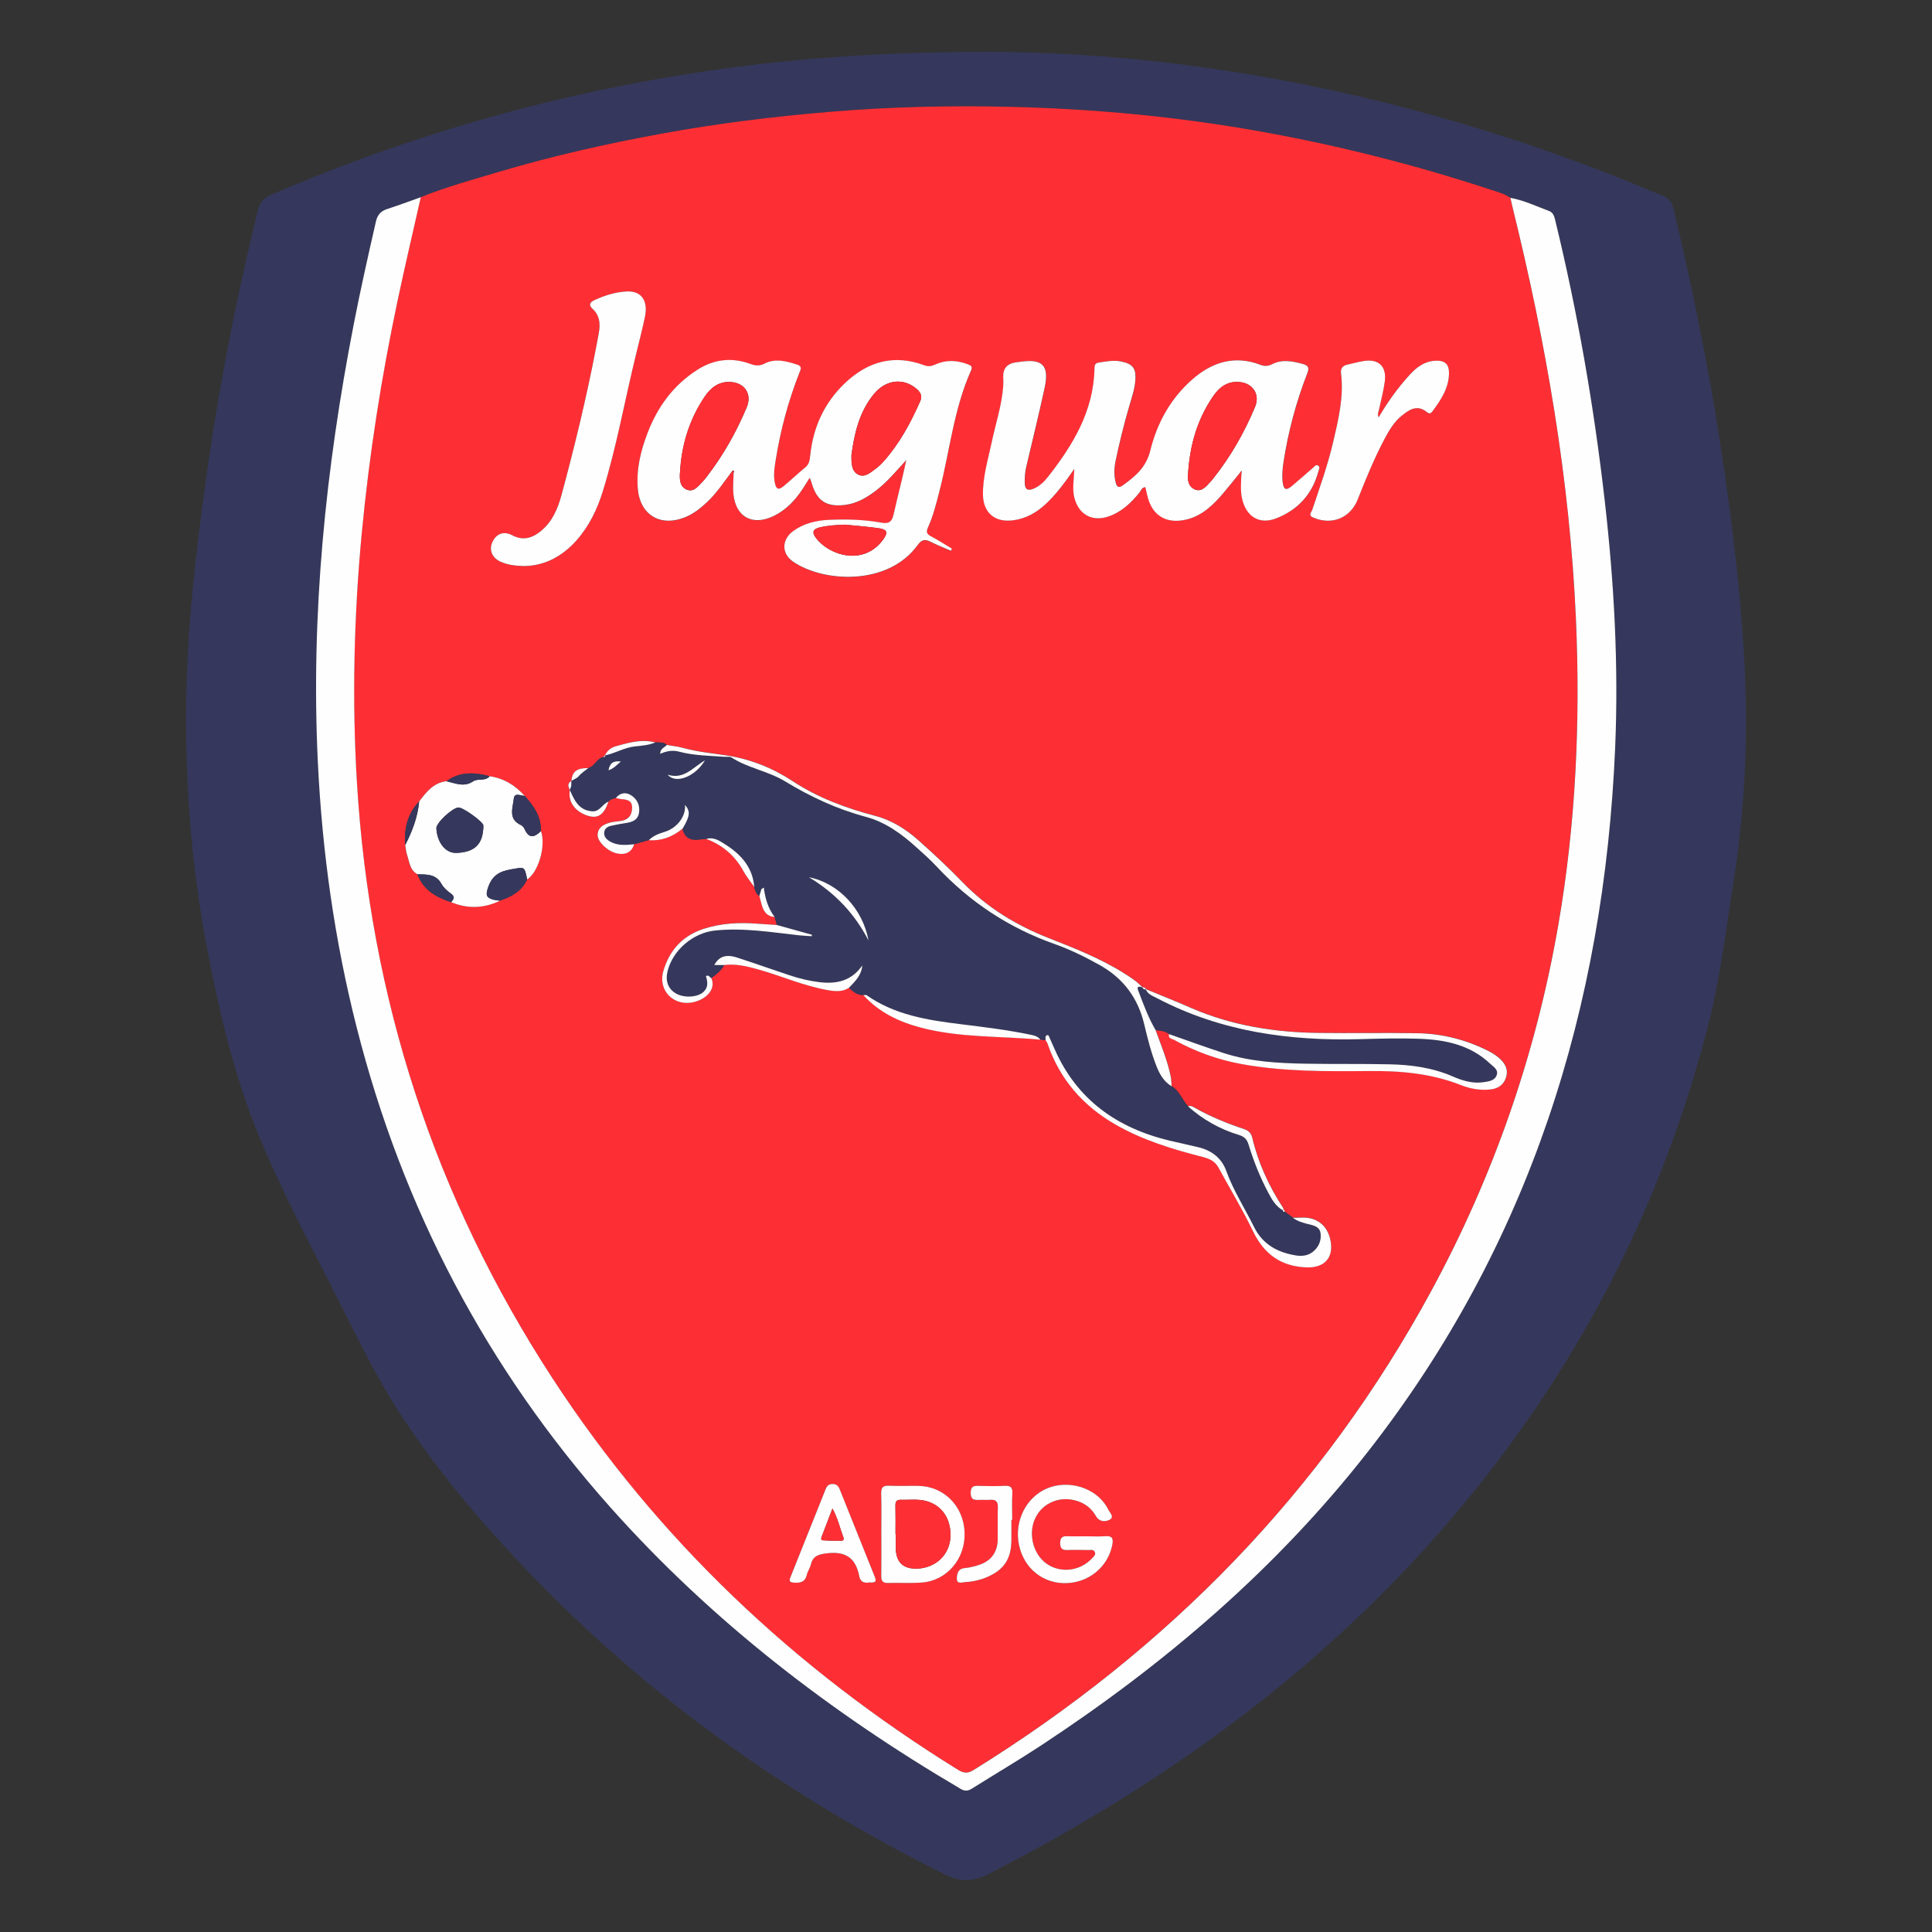 <?xml version="1.0" encoding="UTF-8"?>
<svg id="Camada_1" xmlns="http://www.w3.org/2000/svg" viewBox="0 0 500 500">
  <rect x="0" y="0" width="500" height="500" fill="#333333" stroke="none"/>
  <defs>
    <style>
      .cls-1 {
        fill: #fd2f35;
      }

      .cls-2 {
        fill: #35385c;
      }

      .cls-3 {
        fill: #fefefe;
      }
    </style>
  </defs>
  <path class="cls-2" d="M255.68,13.41c52.59.13,109.04,11.11,163.45,32.65,3.66,1.45,7.25,3.06,10.93,4.44,1.74.65,2.63,1.72,3.05,3.5,4.21,17.77,8,35.62,10.94,53.64,3.38,20.75,6.15,41.59,7.34,62.6,1.11,19.57.28,39.05-2.82,58.43-1.93,12.04-3.31,24.15-6.33,36.01-13.55,53.25-39.41,99.69-76.86,139.8-31.46,33.69-68.62,59.54-109.45,80.48-4.17,2.14-7.31,2.16-11.5.08-40.22-19.99-76.33-45.58-107.47-78.02-12.02-12.52-23.26-25.74-32.82-40.24-7.28-11.04-12.88-23.08-18.88-34.86-6.39-12.55-12.95-25.02-18.3-38.07-6.35-15.51-10.18-31.74-13.32-48.14-4.41-22.99-6.03-46.21-5.32-69.59.51-16.71,2.43-33.29,4.67-49.84,3.27-24.2,7.95-48.12,13.73-71.83.5-2.06,1.5-3.21,3.43-4.04,31.27-13.49,63.65-23.3,97.14-29.44,27.26-5,54.74-7.55,88.4-7.56ZM108.9,51.03c-2.89,1.02-5.77,2.1-8.68,3.05-1.67.54-2.53,1.5-2.93,3.26-2.02,8.82-4,17.65-5.73,26.53-7.3,37.47-11.15,75.22-9.29,113.45,1.13,23.2,4.34,46.07,10.05,68.58,11.86,46.72,33.61,88.21,65.69,124.23,26.13,29.34,56.85,52.99,90.63,72.83,1.15.68,1.94.52,2.98-.13,5.93-3.73,11.98-7.28,17.83-11.13,32.01-21.04,60.83-45.68,84.53-75.96,41.88-53.53,61.16-115.04,64.03-182.27.91-21.37-.27-42.67-2.7-63.93-2.81-24.51-7.02-48.75-12.85-72.72-.23-.95-.54-1.84-1.54-2.22-3.3-1.24-6.51-2.77-10.02-3.41-1.65-1.12-3.57-1.61-5.42-2.21-19.38-6.36-39.1-11.34-59.19-14.94-21.58-3.87-43.32-5.9-65.22-6.4-15.44-.35-30.85.01-46.25,1.3-14.59,1.22-29.1,3-43.49,5.64-14.16,2.6-28.18,5.74-41.99,9.84-6.86,2.04-13.76,3.93-20.41,6.61Z"/>
  <path class="cls-1" d="M108.9,51.03c6.65-2.68,13.55-4.57,20.41-6.61,13.81-4.1,27.84-7.25,41.99-9.84,14.4-2.64,28.91-4.42,43.49-5.64,15.4-1.29,30.82-1.65,46.25-1.3,21.9.5,43.64,2.53,65.22,6.4,20.09,3.6,39.81,8.58,59.19,14.94,1.85.61,3.77,1.09,5.42,2.21.19.84.38,1.69.58,2.53,8.63,35,14.8,70.39,16.38,106.48,1.17,26.6-.03,53.09-4.59,79.34-5.77,33.22-16.7,64.7-32.75,94.36-28.23,52.16-68.31,93.02-118.56,124.18-1.54.96-2.62.8-4.06-.09-42.28-26.18-77.66-59.52-104.89-101.27-30.56-46.86-47.23-98.34-50.62-154.13-1.31-21.51-.8-42.99,1.23-64.45,1.92-20.32,5.07-40.45,9.3-60.41,1.89-8.93,3.99-17.81,5.99-26.71ZM156.63,195.44c-.19.17-.37.34-.56.51-1.68.41-2.17,2.42-3.84,2.84-3.41-.01-4.45,1.08-4.41,4.59,0,.21-.17.42-.23.64-.87,3.08.96,5.96,4.48,7.08,2.67.85,4.19-.18,5.39-3.63.49-.62,1.21-.77,1.91-.97.38.09.75.21,1.13.25,1.51.17,3.13.18,3.07,2.36-.06,2.06-1.15,3.14-3.19,3.37-1.08.12-2.2.24-3.21.6-1.37.49-2.53,1.34-2.52,3.03.01,1.75,2.6,4.24,5.02,4.74,2.1.44,3.72-.18,4.45-2.38,1.27-.35,2.54-.71,3.81-1.06,3.33.24,6.19-.9,8.72-2.99.51,2.33,2.02,3.16,4.29,2.84.61-.09,1.24-.12,1.86-.17,4.24,1.62,7.46,4.37,9.64,8.39.77,1.43,1.84,2.69,2.77,4.03.2.92.47,1.79,1.32,2.35.21.81.4,1.63.64,2.43.51,1.65,1.38,2.91,3.31,3,.2.69.39,1.39.59,2.08-1.65-.11-3.3-.2-4.94-.33-4.75-.37-9.43-.16-14,1.32-5.46,1.77-8.88,5.53-10.45,10.94-1.48,5.11,2.79,9.28,7.97,8,3.28-.82,5.69-3.39,4.46-6.18,1.25-.99,2.57-1.92,3.32-3.4,3.03-.38,5.92.32,8.8,1.13,6.11,1.72,11.95,4.35,18.27,5.41,1.83.31,3.59.43,5.23-.65,1.07.97,2.12,1.98,3.73,1.88,4.04,4.47,9.22,6.93,14.93,8.43,10.13,2.67,20.58,2.14,30.88,3.11.45.04.89.08,1.34.12.18.33.42.65.54,1,3.16,9.19,9.14,15.99,17.51,20.82,7.09,4.1,14.83,6.42,22.68,8.43,1.67.43,3.1,1.09,3.97,2.67,3.02,5.51,6.27,10.91,8.99,16.56,2.85,5.92,7.23,9.08,13.79,9.33,4.88.19,7.33-2.73,6.14-7.48-.88-3.54-3.59-5.54-7.29-5.41-.78.03-1.56.02-2.34.04-.69-.51-1.38-1.03-2.07-1.54-.09-.24-.01-.66-.5-.42l.03.04c.29-.3.1-.56-.07-.81-3.63-5.56-6.35-11.53-7.88-18-.29-1.25-1.01-1.84-2.14-2.22-4.32-1.44-8.53-3.14-12.51-5.39-.6-.34-1.21-.78-1.98-.49-1.51-1.65-2.2-3.97-4.24-5.19-.07-.85-.05-1.72-.22-2.55-.86-4.14-2.48-8.04-3.92-11.99,1.21.18,2.46.23,3.48,1.04-.28,1.17.81,1.21,1.39,1.53,5.41,3,11.17,5.08,17.25,6.2,10.91,2.02,21.95,1.93,32.97,1.83,8.17-.07,16.18.58,23.88,3.62,2.42.96,4.99,1.43,7.64,1.16,1.87-.19,3.3-1.02,4-2.83.7-1.81.22-3.39-1.1-4.75-.94-.97-2.04-1.71-3.25-2.33-5.85-2.99-12.08-4.56-18.62-4.66-8.43-.13-16.86.02-25.29-.07-11.44-.13-22.57-1.86-33.15-6.47-3.88-1.69-7.83-3.26-11.74-4.88l.06.04c-.18-.48-.61-.45-1-.52l.07.03c-1.38-1.5-3.07-2.58-4.78-3.65-6.1-3.84-12.78-6.46-19.44-9.08-8.48-3.33-16.04-7.94-22.4-14.54-3.6-3.74-7.43-7.28-11.31-10.74-3.25-2.9-6.87-5.22-11.18-6.35-7.56-1.99-14.82-4.65-21.43-9.01-5.16-3.4-10.95-5.71-17.05-6.64-3.79-.58-7.6-.94-11.32-1.96-1.36-.37-2.78-.51-4.18-.75-.86-.84-1.96-.58-2.98-.66-3.55-.94-6.92.06-10.28,1-1.17.33-2.21,1.11-2.72,2.35,0,0,.05-.05.05-.05ZM135.78,205.85v.12c-2.45-2.73-5.4-4.56-9.08-5.08-3.89-1.05-7.68-1.24-11.16,1.29-3.37.38-5.23,2.81-7.08,5.24-3.02,3.17-3.9,7.03-3.62,11.26.14.83.18,1.7.46,2.49.63,1.84.7,4,2.73,5.09,1.53,4.06,4.83,5.97,8.7,7.2,4.28,1.79,8.49,1.62,12.66-.37,2.98-1.01,5.65-2.44,7.04-5.49,2.96-1.97,4.89-8.77,3.56-12.53.09-3.59-1.71-6.33-3.98-8.86-.15-.09-.23-.21-.22-.37ZM321.09,122.1c.08.09.17.18.25.26-.1,2.27-.36,4.54.18,6.81,1.04,4.46,4.39,6.62,8.66,5.01,5.71-2.16,9.5-6.3,11.09-12.29.13-.5.49-1.12-.17-1.46-.51-.26-.85.26-1.19.55-1.85,1.59-3.66,3.24-5.54,4.79-1.49,1.23-2.13.95-2.37-.99-.21-1.73-.06-3.45.21-5.18,1.21-7.89,3.26-15.56,6.15-22.99.52-1.34.4-2.01-1.06-2.41-2.7-.74-5.36-1.34-8.04.04-.95.49-1.91.57-2.96.17-6.7-2.56-12.53-.77-17.69,3.76-5.64,4.94-9.14,11.29-10.88,18.44-1.05,4.3-3.89,6.65-7.1,8.98-1.01.73-1.54.47-1.83-.67-.48-1.87-.44-3.75-.05-5.62.98-4.7,2.14-9.35,3.47-13.97.68-2.34,1.52-4.64,1.66-7.11.17-2.92-.66-3.99-3.47-4.64-2.07-.48-4.07-.06-6.09.25-.94.15-1.02.76-1.03,1.54-.22,11-5.57,19.81-12.09,28.09-.97,1.23-2.12,2.33-3.62,2.97-1.46.63-2.29.3-2.33-1.39-.04-1.42.05-2.83.38-4.23,1.6-6.82,3.29-13.62,4.76-20.46,1.26-5.82-.54-7.61-6.43-6.72-.31.05-.63.07-.94.11q-3.49.5-3.35,3.85c.03.79.05,1.58,0,2.36-.37,4.98-1.97,9.7-2.99,14.55-.94,4.46-2.31,8.86-2.25,13.48.06,4.68,3.05,7.25,7.71,6.67,3.42-.42,6.23-2.04,8.7-4.38,2.68-2.54,4.83-5.51,7.24-8.94-.12,2.87-.58,5.19.02,7.52,1.09,4.23,4.5,6.19,8.66,4.84,3.43-1.12,5.93-3.48,8.15-6.21.42-.51.56-1.34,1.54-1.43.16.68.33,1.34.47,2.01,1.16,5.28,4.88,7.63,10.15,6.38,4.14-.98,6.98-3.82,9.62-6.91,1.52-1.78,2.96-3.63,4.44-5.45ZM189.48,121.92c.13.14.26.27.39.41-.04,1.81-.25,3.63-.08,5.43.56,6.05,4.9,8.47,10.39,5.84,3.22-1.54,5.58-4.06,7.52-6.99.58-.87,1.12-1.77,1.85-2.92.24.62.38.88.45,1.16,1.32,4.76,3.81,6.46,8.67,5.86,2.99-.37,5.49-1.81,7.85-3.57,3.05-2.28,5.41-5.22,8.02-8.03-.99,4.77-2.25,9.44-3.3,14.15-.43,1.93-1.36,2.37-3.17,2.04-4.51-.82-9.08-.93-13.65-.72-3.27.15-6.41.92-9.11,2.87-3.05,2.2-3.1,5.81-.14,7.88,7.66,5.37,24.55,6.53,32.34-4.26,1-1.39,1.9-1.55,3.33-.82,1.71.87,3.51,1.56,5.27,2.33l.24-.56c-1.81-1.08-3.59-2.22-5.45-3.21-1.06-.57-1.26-1.11-.75-2.23,1.39-3.09,2.2-6.37,3.04-9.66,2.63-10.35,3.69-21.11,8.11-30.99.52-1.17-.14-1.35-.91-1.64-2.76-1.05-5.54-1.18-8.27.05-.97.44-1.81.65-2.9.24-7.87-2.97-14.71-.97-20.6,4.66-5.33,5.09-8.21,11.46-8.95,18.78-.11,1.12-.25,2.14-1.22,2.94-1.88,1.56-3.66,3.23-5.53,4.8-1.46,1.23-2.08.97-2.43-.97-.37-2.06,0-4.08.33-6.1,1.23-7.56,3.2-14.91,6.01-22.04.36-.9.9-1.81-.52-2.25-2.8-.88-5.65-1.71-8.48-.25-1.25.64-2.31.56-3.58.09-4.82-1.79-9.43-1.26-13.77,1.5-6.22,3.96-10.33,9.63-12.92,16.42-1.75,4.59-2.91,9.33-2.5,14.31.55,6.76,5.74,9.98,12.07,7.5,2.24-.87,4.09-2.32,5.82-3.95,2.54-2.39,4.44-5.3,6.53-8.06ZM135.66,146.5c5.2-.06,9.75-2.43,13.45-6.55,3.32-3.7,5.44-8.1,6.89-12.8,3.61-11.67,5.71-23.7,8.62-35.54.79-3.21,1.62-6.41,2.29-9.65.86-4.18-.99-6.72-4.73-6.52-2.93.16-5.72,1.02-8.38,2.26-1.24.58-1.51,1.28-.41,2.29,1.84,1.68,1.99,3.83,1.59,6.11-.23,1.32-.48,2.63-.74,3.94-2.46,12.83-5.54,25.52-8.95,38.14-.96,3.54-2.38,6.86-5.32,9.27-2.23,1.83-4.63,2.57-7.41,1.09-2.2-1.17-4.09-.46-5.14,1.76-.93,1.97-.12,4.06,2.05,5.05,1.82.84,3.77,1.09,6.18,1.16ZM356.77,108.03c-.37-.88-.02-1.45.11-2.05.52-2.38,1.14-4.75,1.48-7.15.56-4-1.56-6.03-5.51-5.38-1.39.23-2.76.61-4.14.92-1.25.28-1.83.94-1.66,2.33.74,6.06-.68,11.88-2.04,17.7-1.4,5.98-3.47,11.76-5.42,17.57-.2.59-1.1,1.39.18,1.95,4.82,2.12,9.66.21,11.59-4.64,2.14-5.41,4.34-10.79,7.08-15.93,1.12-2.09,2.34-4.13,4.19-5.65,1.99-1.64,4.11-3.15,6.7-1,.57.47.98.3,1.37-.22,2.17-2.93,4.19-5.94,4.29-9.76.06-2.45-1.03-3.46-3.45-3.36-2.8.11-4.85,1.62-6.66,3.58-3.09,3.35-5.72,7.05-8.12,11.1ZM281.32,397.59c-1.73,0-3.47.05-5.2-.02-1.35-.05-1.76.53-1.75,1.83,0,1.36.55,1.8,1.84,1.75,1.81-.07,3.62-.03,5.43,0,.6,0,1.34-.22,1.69.5.34.72-.26,1.15-.68,1.6-3.11,3.38-8.17,3.99-11.81,1.42-3.54-2.51-4.83-7.87-2.86-11.88,1.94-3.95,6.48-5.74,10.82-4.33,2.13.69,3.73,2,4.83,3.91.86,1.5,2.37,1.52,3.5.96,1.38-.69.09-1.83-.27-2.59-2.44-5.07-8.97-7.67-14.7-5.97-5.68,1.68-9.39,7.64-8.64,13.85.77,6.41,5.59,10.95,11.77,11.1,6.21.15,11.46-4.05,12.58-9.95.31-1.63-.05-2.34-1.83-2.21-1.57.12-3.15.03-4.72.03ZM228.08,397.14c0,3.54.03,7.09-.02,10.63-.02,1.22.23,1.94,1.67,1.9,2.91-.08,5.84.1,8.74-.1,6.56-.46,11.38-6.13,11.16-12.92-.22-6.83-5.33-12.01-11.99-12.11-2.52-.04-5.04.08-7.56-.04-1.56-.07-2.08.45-2.04,2.01.09,3.54.03,7.09.03,10.63ZM224.81,409.55c1.12,0,2.25.21,1.59-1.43-3.05-7.59-6.09-15.18-9.13-22.78-.33-.82-.87-1.28-1.77-1.28-.9,0-1.46.4-1.8,1.24-3.05,7.67-6.12,15.34-9.19,23-.38.96-.03,1.21.92,1.29,1.66.13,2.93-.14,3.37-2.04.21-.91.81-1.72,1.03-2.63.54-2.19,1.83-2.62,4.05-2.91,4.88-.63,7.56,1.12,8.47,5.87.28,1.44,1.25,1.9,2.45,1.67ZM261.75,393.35c.07,0,.14,0,.21,0,0-2.28-.1-4.57.03-6.85.09-1.6-.48-2.05-2.01-1.97-2.2.12-4.41.08-6.61.01-1.35-.04-2.18.08-2.16,1.84.01,1.82.97,1.84,2.26,1.79.94-.04,1.89.05,2.83-.02,1.41-.1,1.98.46,1.94,1.91-.08,2.76,0,5.51-.03,8.27-.04,3.27-1.6,5.55-4.71,6.62-1.25.43-2.58.75-3.89.88-1.8.18-1.96,1.59-1.98,2.74-.03,1.49,1.38.93,2.18.88,1.81-.1,3.58-.46,5.28-1.15,4.67-1.9,6.62-4.71,6.66-9.75.02-1.73,0-3.47,0-5.2Z"/>
  <path class="cls-3" d="M108.9,51.03c-2,8.9-4.1,17.78-5.99,26.71-4.23,19.96-7.38,40.08-9.3,60.41-2.02,21.46-2.53,42.94-1.23,64.45,3.39,55.79,20.06,107.26,50.62,154.13,27.23,41.75,62.61,75.09,104.89,101.27,1.44.89,2.51,1.05,4.06.09,50.25-31.16,90.32-72.02,118.56-124.18,16.06-29.66,26.98-61.14,32.75-94.36,4.56-26.26,5.76-52.74,4.59-79.34-1.59-36.09-7.75-71.47-16.38-106.48-.21-.84-.39-1.69-.58-2.53,3.51.64,6.71,2.17,10.02,3.41,1,.38,1.31,1.27,1.54,2.22,5.83,23.96,10.05,48.21,12.85,72.72,2.43,21.25,3.61,42.55,2.7,63.93-2.87,67.23-22.15,128.75-64.03,182.27-23.7,30.29-52.52,54.92-84.53,75.96-5.85,3.85-11.9,7.4-17.83,11.13-1.03.65-1.83.8-2.98.13-33.77-19.84-64.49-43.49-90.63-72.83-32.08-36.02-53.83-77.51-65.69-124.23-5.72-22.51-8.93-45.39-10.05-68.58-1.86-38.23,1.99-75.98,9.29-113.45,1.73-8.88,3.71-17.71,5.73-26.53.4-1.76,1.26-2.72,2.93-3.26,2.92-.95,5.79-2.02,8.68-3.05Z"/>
  <path class="cls-2" d="M332.5,313.61c.69.51,1.38,1.03,2.07,1.54,1.14.9,2.5,1.27,3.87,1.62,1.46.37,3.1.61,3.31,2.49.21,1.92-.55,3.57-2.07,4.76-1.24.97-2.78,1.13-4.29.89-4.75-.76-8.63-2.85-10.86-7.36-2.4-4.86-5.35-9.42-7.21-14.56-1.18-3.24-3.71-5.22-7.06-6.05-2.52-.62-5.06-1.14-7.58-1.74-13.64-3.28-24.04-10.61-29.8-23.77-.41-.94-.82-1.87-1.25-2.8-.15-.33-.23-.9-.73-.7-.52.21-.27.82-.33,1.26-.45-.04-.89-.08-1.34-.12-.66-.91-1.65-1.1-2.67-1.31-5.94-1.23-11.95-1.96-17.95-2.7-8.55-1.05-17-2.37-24.31-7.47-.21-.15-.59-.05-.88-.07-1.61.1-2.66-.91-3.73-1.88,1.54-1.63,3.24-3.17,3.45-5.79-2.75,3.98-6.59,4.87-11.03,4.34-2.68-.32-5.26-.95-7.8-1.79-4.55-1.52-9.07-3.12-13.63-4.6-2.85-.92-4.68-.23-5.84,1.95h2.56c-.75,1.48-2.07,2.41-3.32,3.4-.44-.2-.66-.96-1.41-.52.47,1.48.66,2.92-.66,4.12-1.56,1.41-5.04,1.58-7.15.34-1.99-1.17-2.74-3.23-2.11-5.74,1.38-5.53,6.65-9.93,12.27-10.52,7.38-.78,14.61.45,21.88,1.25,1.06.12,2.13.15,3.19.22,0-.13,0-.25,0-.38-3.02-.84-6.03-1.68-9.05-2.52-.2-.69-.39-1.39-.59-2.08-1.68-2.17-2.45-4.74-2.81-7.61-.52.35-.62.38-.64.44-.18.58-.34,1.16-.51,1.74-.84-.56-1.11-1.43-1.32-2.35-.46-5.67-4.11-9.03-8.62-11.69-1.11-.65-2.39-1.16-3.78-.73-.62.06-1.24.08-1.86.17-2.28.32-3.78-.51-4.29-2.84,1.94-3.23,2.07-4.49.62-6.14.28,2.91-1.98,5.96-5.24,6.97-1.51.47-2.97.99-4.1,2.15-1.27.35-2.54.71-3.81,1.06-2.19.22-4.38.44-6.4-.8-.86-.53-1.47-1.23-1.36-2.28.1-.99.87-1.48,1.74-1.69,1.37-.31,2.76-.55,4.15-.77,1.6-.26,2.9-.89,3.13-2.66.24-1.86-.45-3.44-2.03-4.45-1.44-.92-2.83-.69-3.97.66-.7.2-1.42.35-1.91.97-1.54.55-2.22,2.58-4.1,2.5-3.8-.17-4.92-3.3-6.11-6.03-.83-1.9,1.64-2.01,2.49-3.04.68-.83,1.64-1.41,2.48-2.11,1.67-.41,2.17-2.43,3.84-2.84.28-.07.65-.04.56-.51,0,0-.05.05-.05.05,2.65-.54,5-2.04,7.75-2.32,1.77-.18,3.57-.32,5.25-1.03,1.02.08,2.13-.18,2.98.66-.6.66-1.71.9-1.72,2.3,1.62-.75,3.22-1.03,4.86-.58,3.91,1.05,7.94,1.06,11.93,1.35.55.04,1.22-.12,1.62.14,4.33,2.8,9.56,3.55,13.96,6.23,6.53,3.98,13.42,7.17,20.85,9.16,5.05,1.35,9.2,4.37,13.03,7.83,1.81,1.64,3.64,3.26,5.31,5.04,8.54,9.14,18.63,15.84,30.45,20.02,4.07,1.44,7.96,3.35,11.74,5.47,6.13,3.43,9.92,8.55,11.53,15.36.87,3.67,1.79,7.33,3.18,10.85.82,2.08,1.91,3.96,3.9,5.16,2.03,1.22,2.73,3.54,4.24,5.19,3.85,3.45,8.27,5.92,13.2,7.41,1.35.41,2.06,1.13,2.48,2.49,1.3,4.28,2.96,8.44,5.07,12.4.95,1.78,1.94,3.58,3.83,4.61,0,0-.03-.04-.03-.04,0,.34.16.49.5.42ZM209.36,227.03c6.98,4.22,11.93,9.62,15.41,16.37-1.46-8.1-7.7-14.84-15.41-16.37ZM172.8,200.49c2.05,2.5,7.11.52,9.65-3.71-3.1,1.78-5.44,5.05-9.65,3.71ZM160.68,197.07c-2.07-.23-2.87.5-3.2,2.28,1.31-.46,2.01-1.25,3.2-2.28Z"/>
  <path class="cls-3" d="M189.48,121.92c-2.08,2.76-3.98,5.67-6.53,8.06-1.73,1.63-3.59,3.08-5.82,3.95-6.33,2.47-11.52-.74-12.07-7.5-.41-4.98.75-9.72,2.5-14.31,2.59-6.79,6.7-12.45,12.92-16.42,4.34-2.77,8.95-3.29,13.77-1.5,1.27.47,2.33.55,3.58-.09,2.84-1.46,5.68-.63,8.48.25,1.42.45.87,1.35.52,2.25-2.8,7.13-4.78,14.48-6.01,22.04-.33,2.02-.7,4.05-.33,6.1.35,1.94.97,2.2,2.43.97,1.87-1.57,3.65-3.24,5.53-4.8.96-.8,1.1-1.81,1.22-2.94.74-7.32,3.62-13.69,8.95-18.78,5.89-5.62,12.73-7.62,20.6-4.66,1.09.41,1.93.2,2.9-.24,2.73-1.22,5.5-1.09,8.27-.05.76.29,1.43.48.91,1.64-4.42,9.87-5.48,20.64-8.11,30.99-.84,3.28-1.65,6.57-3.04,9.66-.51,1.12-.31,1.67.75,2.23,1.86.99,3.64,2.13,5.45,3.21l-.24.56c-1.76-.77-3.56-1.46-5.27-2.33-1.43-.73-2.33-.58-3.33.82-7.79,10.79-24.68,9.64-32.34,4.26-2.95-2.07-2.91-5.68.14-7.88,2.7-1.94,5.84-2.72,9.11-2.87,4.57-.21,9.14-.1,13.65.72,1.81.33,2.74-.11,3.17-2.04,1.06-4.72,2.31-9.39,3.3-14.15-2.61,2.81-4.98,5.75-8.02,8.03-2.36,1.76-4.86,3.21-7.85,3.57-4.86.6-7.35-1.09-8.67-5.86-.08-.28-.21-.54-.45-1.16-.73,1.15-1.27,2.05-1.85,2.92-1.94,2.93-4.3,5.45-7.52,6.99-5.49,2.63-9.84.21-10.39-5.84-.16-1.79.04-3.62.08-5.43.04-.17.08-.35.11-.52-.17.04-.34.08-.5.11ZM175.98,122.26c-.13,1.8-.06,3.76,1.82,4.48,1.81.69,2.95-.98,4.09-2.14.38-.39.71-.84,1.05-1.27,4.24-5.51,7.63-11.52,10.32-17.93,1.41-3.36-.48-6.32-4.17-6.54-3.12-.19-5.2,1.53-6.8,3.92-3.94,5.89-5.92,12.44-6.3,19.49ZM220.34,117.92c0,1.87-.02,3.99,1.73,4.89,1.82.94,3.37-.65,4.8-1.7.69-.51,1.31-1.13,1.88-1.78,4.06-4.58,6.92-9.89,9.38-15.45.58-1.3.2-2.23-.79-3.12-3.36-3.03-8.03-2.64-11.2,1.24-3.76,4.6-5.06,10.18-5.81,15.92ZM218.73,135.78c-2.23.07-4.42.21-6.58.71-1.58.37-2.17,1.13-1.04,2.66,3.39,4.6,12.39,7.46,17.45.49,1.32-1.82,1.1-2.62-1.16-2.94-2.88-.41-5.78-.62-8.67-.92Z"/>
  <path class="cls-3" d="M321.09,122.1c-1.48,1.82-2.92,3.67-4.44,5.45-2.63,3.09-5.48,5.92-9.62,6.91-5.27,1.25-9-1.1-10.15-6.38-.15-.67-.31-1.34-.47-2.01-.98.09-1.12.92-1.54,1.43-2.22,2.73-4.72,5.09-8.15,6.21-4.15,1.35-7.56-.61-8.66-4.84-.6-2.32-.14-4.65-.02-7.52-2.4,3.43-4.55,6.4-7.24,8.94-2.47,2.34-5.28,3.96-8.7,4.38-4.65.58-7.65-1.99-7.71-6.67-.06-4.62,1.31-9.02,2.25-13.48,1.02-4.84,2.62-9.57,2.99-14.55.06-.78.04-1.58,0-2.36q-.13-3.36,3.35-3.85c.31-.04.63-.06.94-.11,5.89-.89,7.69.89,6.43,6.72-1.48,6.85-3.16,13.65-4.76,20.46-.33,1.39-.42,2.8-.38,4.23.04,1.69.88,2.02,2.33,1.39,1.5-.65,2.65-1.74,3.62-2.97,6.52-8.29,11.87-17.09,12.09-28.09.02-.79.1-1.39,1.03-1.54,2.02-.32,4.02-.73,6.09-.25,2.81.65,3.64,1.71,3.47,4.64-.15,2.47-.99,4.77-1.66,7.11-1.34,4.61-2.49,9.27-3.47,13.97-.39,1.87-.43,3.75.05,5.62.3,1.14.82,1.4,1.83.67,3.21-2.32,6.05-4.68,7.1-8.98,1.75-7.15,5.25-13.5,10.88-18.44,5.17-4.53,11-6.32,17.69-3.76,1.04.4,2,.32,2.96-.17,2.68-1.37,5.35-.77,8.04-.04,1.45.4,1.58,1.07,1.06,2.41-2.89,7.43-4.94,15.1-6.15,22.99-.26,1.72-.42,3.45-.21,5.18.24,1.94.88,2.23,2.37.99,1.88-1.56,3.69-3.2,5.54-4.79.34-.29.68-.82,1.19-.55.67.34.31.96.17,1.46-1.59,5.99-5.38,10.13-11.09,12.29-4.27,1.61-7.61-.55-8.66-5.01-.53-2.27-.28-4.54-.18-6.81,0-.17,0-.33.01-.5-.09.08-.18.16-.26.24ZM307.45,122.88c-.13,1.16.03,3.12,1.87,3.82,1.79.68,2.95-.98,4.08-2.17.22-.23.41-.48.61-.73,4.49-5.65,8.03-11.86,10.8-18.5,1.31-3.14-.45-6.02-3.87-6.42-3.24-.38-5.43,1.36-7.09,3.82-3.97,5.89-5.96,12.45-6.39,20.18Z"/>
  <path class="cls-3" d="M135.66,146.5c-2.41-.07-4.37-.32-6.18-1.16-2.17-1-2.98-3.08-2.05-5.05,1.05-2.22,2.94-2.92,5.14-1.76,2.78,1.48,5.18.74,7.41-1.09,2.94-2.41,4.36-5.73,5.32-9.27,3.41-12.61,6.49-25.3,8.95-38.14.25-1.31.51-2.62.74-3.94.39-2.27.24-4.42-1.59-6.11-1.1-1.01-.83-1.71.41-2.29,2.66-1.24,5.45-2.11,8.38-2.26,3.75-.2,5.59,2.35,4.73,6.52-.67,3.23-1.5,6.44-2.29,9.65-2.91,11.84-5.02,23.88-8.62,35.54-1.45,4.69-3.57,9.09-6.89,12.8-3.7,4.12-8.25,6.49-13.45,6.55Z"/>
  <path class="cls-3" d="M108.47,207.43c1.85-2.44,3.71-4.86,7.08-5.25,2.3.52,4.54,1.63,6.91.02,1.23-.83,3.12.09,4.25-1.31,3.68.52,6.63,2.35,9.07,5.08-1.02.01-2.62-1.01-2.81.75-.26,2.4-1.51,5.28,1.85,6.8.39.18.76.62.94,1.03,1.14,2.59,2.61,2.15,4.24.53,1.33,3.75-.6,10.55-3.56,12.53-.73-3.55-.67-3.2-4.08-2.63-3.13.52-5,1.61-6.07,4.8-.64,1.92-.37,2.53,1.28,3.02.59.17,1.23.21,1.84.31-4.17,1.99-8.38,2.16-12.66.37.73-.78,1.08-1.43-.09-2.26-.94-.66-1.88-1.51-2.42-2.5-1.44-2.59-3.83-2.39-6.18-2.45-2.03-1.09-2.1-3.25-2.73-5.09-.27-.79-.31-1.66-.46-2.48,1.84-3.55,3.24-7.25,3.62-11.27ZM118.08,220.73c4.87-.17,6.99-2.31,7.02-7.1,0-.9-5.25-4.69-6.44-4.65-1.59.06-5.8,4.02-5.73,5.37.21,3.74,2.41,6.47,5.15,6.37Z"/>
  <path class="cls-2" d="M302.54,267.62c-1.02-.81-2.27-.86-3.48-1.04-1.8-3.09-3.06-6.42-4.31-9.75-.23-.6-.96-1.95.89-1.31,0,0-.07-.03-.07-.03.23.37.49.7,1,.52l-.06-.04c.51,1.39,1.84,1.79,2.97,2.38,16.5,8.65,34.24,11.09,52.59,10.58,5.03-.14,10.08-.27,15.11-.1,6.79.23,13.31,1.55,18.49,6.47.82.78,2.12,1.49,1.7,2.86-.46,1.49-1.98,1.68-3.28,1.89-2.82.44-5.5-.33-8.03-1.43-5.3-2.32-10.89-3.07-16.57-3.18-7.24-.15-14.49-.03-21.73-.16-7.09-.13-14.17-.52-20.98-2.72-4.78-1.55-9.5-3.29-14.24-4.94Z"/>
  <path class="cls-3" d="M356.77,108.03c2.4-4.05,5.03-7.74,8.12-11.1,1.81-1.97,3.86-3.47,6.66-3.58,2.42-.1,3.51.92,3.45,3.36-.09,3.82-2.12,6.83-4.29,9.76-.39.53-.81.69-1.37.22-2.6-2.14-4.71-.63-6.7,1-1.85,1.52-3.07,3.56-4.19,5.65-2.74,5.14-4.94,10.52-7.08,15.93-1.92,4.84-6.76,6.76-11.59,4.64-1.28-.56-.38-1.36-.18-1.95,1.95-5.81,4.02-11.59,5.42-17.57,1.36-5.82,2.78-11.65,2.04-17.7-.17-1.4.41-2.05,1.66-2.33,1.38-.31,2.75-.69,4.14-.92,3.94-.65,6.07,1.38,5.51,5.38-.34,2.41-.96,4.77-1.48,7.15-.13.6-.48,1.16-.11,2.05Z"/>
  <path class="cls-3" d="M302.54,267.62c4.75,1.65,9.46,3.4,14.24,4.94,6.81,2.2,13.9,2.59,20.98,2.72,7.24.13,14.49.01,21.73.16,5.68.11,11.27.86,16.57,3.18,2.53,1.11,5.21,1.88,8.03,1.43,1.3-.2,2.82-.4,3.28-1.89.43-1.38-.88-2.09-1.7-2.86-5.18-4.92-11.7-6.24-18.49-6.47-5.03-.17-10.07-.04-15.11.1-18.35.51-36.09-1.93-52.59-10.58-1.13-.59-2.46-.99-2.97-2.38,3.92,1.62,7.86,3.19,11.74,4.88,10.58,4.61,21.71,6.34,33.15,6.47,8.43.1,16.86-.06,25.29.07,6.54.1,12.77,1.67,18.62,4.66,1.2.61,2.3,1.35,3.25,2.33,1.33,1.37,1.8,2.94,1.1,4.75-.7,1.81-2.14,2.64-4,2.83-2.65.28-5.22-.2-7.64-1.16-7.7-3.04-15.71-3.7-23.88-3.62-11.02.1-22.06.18-32.97-1.83-6.08-1.12-11.84-3.21-17.25-6.2-.58-.32-1.67-.36-1.39-1.53Z"/>
  <path class="cls-3" d="M281.32,397.59c1.57,0,3.16.1,4.72-.03,1.78-.14,2.14.58,1.83,2.21-1.12,5.89-6.38,10.09-12.58,9.95-6.18-.14-11-4.68-11.77-11.1-.75-6.21,2.97-12.17,8.64-13.85,5.74-1.7,12.26.9,14.7,5.97.37.76,1.66,1.9.27,2.59-1.13.57-2.64.54-3.5-.96-1.1-1.92-2.7-3.22-4.83-3.91-4.34-1.41-8.88.38-10.82,4.33-1.97,4.01-.68,9.37,2.86,11.88,3.64,2.57,8.7,1.96,11.81-1.42.42-.46,1.02-.88.68-1.6-.34-.72-1.09-.49-1.69-.5-1.81-.02-3.62-.06-5.43,0-1.29.05-1.84-.39-1.84-1.75,0-1.3.4-1.88,1.75-1.83,1.73.07,3.46.02,5.2.02Z"/>
  <path class="cls-3" d="M295.65,255.53c-1.85-.64-1.12.71-.89,1.31,1.25,3.33,2.5,6.66,4.31,9.75,1.44,3.95,3.06,7.85,3.92,11.99.17.83.15,1.7.22,2.55-1.99-1.2-3.08-3.08-3.9-5.16-1.39-3.52-2.31-7.18-3.18-10.85-1.61-6.81-5.39-11.93-11.53-15.36-3.78-2.12-7.68-4.03-11.74-5.47-11.82-4.18-21.92-10.88-30.45-20.02-1.66-1.78-3.5-3.41-5.31-5.04-3.83-3.46-7.98-6.48-13.03-7.83-7.44-1.99-14.32-5.18-20.85-9.16-4.4-2.68-9.63-3.43-13.96-6.23-.4-.26-1.07-.1-1.62-.14-4-.29-8.02-.3-11.93-1.35-1.65-.44-3.24-.16-4.86.58.02-1.4,1.12-1.64,1.72-2.3,1.39.24,2.82.37,4.18.75,3.72,1.03,7.53,1.39,11.32,1.96,6.1.93,11.89,3.24,17.05,6.64,6.61,4.36,13.87,7.02,21.43,9.01,4.31,1.14,7.93,3.46,11.18,6.35,3.88,3.46,7.71,7,11.31,10.74,6.36,6.6,13.92,11.21,22.4,14.54,6.66,2.62,13.34,5.24,19.44,9.08,1.71,1.07,3.4,2.15,4.78,3.65Z"/>
  <path class="cls-3" d="M228.08,397.14c0-3.54.06-7.09-.03-10.63-.04-1.56.47-2.08,2.04-2.01,2.51.12,5.04,0,7.56.04,6.66.1,11.77,5.28,11.99,12.11.22,6.79-4.6,12.46-11.16,12.92-2.9.2-5.83.02-8.74.1-1.44.04-1.69-.69-1.67-1.9.04-3.54.02-7.09.02-10.63ZM231.76,397.03h.06c0,1.18,0,2.36,0,3.54q.05,5.62,5.62,5.39c4.81-.2,8.38-3.68,8.54-8.34.18-5.18-2.9-8.93-7.86-9.44-1.63-.17-3.3.02-4.95-.04-1.18-.04-1.46.5-1.44,1.57.06,2.44.02,4.88.02,7.32Z"/>
  <path class="cls-3" d="M224.81,409.55c-1.2.22-2.18-.23-2.45-1.67-.91-4.74-3.59-6.5-8.47-5.87-2.22.29-3.51.72-4.05,2.91-.22.91-.82,1.72-1.03,2.63-.45,1.9-1.71,2.17-3.37,2.04-.95-.08-1.3-.33-.92-1.29,3.07-7.66,6.13-15.33,9.19-23,.33-.84.9-1.25,1.8-1.24.91,0,1.44.47,1.77,1.28,3.04,7.6,6.08,15.19,9.13,22.78.66,1.64-.47,1.42-1.59,1.43ZM215.44,390.39c-1.06,2.77-1.93,5.02-2.79,7.28-.14.38-.26.92.25.95,1.64.11,3.29.13,4.94.11.5,0,.59-.46.43-.88-.89-2.31-1.38-4.77-2.84-7.47Z"/>
  <path class="cls-3" d="M270.59,269.19c.05-.44-.2-1.05.33-1.26.5-.2.58.37.73.7.43.93.84,1.87,1.25,2.8,5.76,13.16,16.16,20.49,29.8,23.77,2.52.61,5.07,1.12,7.58,1.74,3.35.83,5.88,2.81,7.06,6.05,1.86,5.14,4.81,9.71,7.21,14.56,2.23,4.51,6.11,6.6,10.86,7.36,1.5.24,3.04.08,4.29-.89,1.52-1.18,2.29-2.84,2.07-4.76-.21-1.88-1.85-2.12-3.31-2.49-1.37-.35-2.73-.72-3.87-1.62.78-.01,1.56,0,2.34-.04,3.7-.13,6.41,1.87,7.29,5.41,1.18,4.76-1.26,7.67-6.14,7.48-6.56-.26-10.93-3.41-13.79-9.33-2.72-5.65-5.98-11.05-8.99-16.56-.86-1.58-2.29-2.24-3.97-2.67-7.85-2.01-15.59-4.34-22.68-8.43-8.37-4.83-14.34-11.63-17.51-20.82-.12-.35-.36-.67-.54-1Z"/>
  <path class="cls-3" d="M261.75,393.35c0,1.73.01,3.47,0,5.2-.04,5.04-1.99,7.85-6.66,9.75-1.7.69-3.47,1.05-5.28,1.15-.8.04-2.2.61-2.18-.88.02-1.14.19-2.56,1.98-2.74,1.32-.13,2.64-.45,3.89-.88,3.11-1.07,4.67-3.34,4.71-6.62.04-2.76-.05-5.52.03-8.27.04-1.45-.53-2.01-1.94-1.91-.94.07-1.89-.02-2.83.02-1.28.05-2.24.03-2.26-1.79-.01-1.76.81-1.89,2.16-1.84,2.2.07,4.42.11,6.61-.01,1.54-.08,2.11.37,2.01,1.97-.13,2.28-.03,4.57-.03,6.85-.07,0-.14,0-.21,0Z"/>
  <path class="cls-3" d="M223.44,257.52c.3.02.67-.07.88.07,7.3,5.1,15.75,6.42,24.31,7.47,6.01.74,12.02,1.47,17.95,2.7,1.02.21,2.01.4,2.67,1.31-10.3-.97-20.75-.45-30.88-3.11-5.71-1.5-10.89-3.96-14.93-8.43Z"/>
  <path class="cls-3" d="M201.06,239.39c3.02.84,6.03,1.68,9.05,2.52,0,.13,0,.25,0,.38-1.06-.07-2.13-.11-3.19-.22-7.27-.79-14.51-2.03-21.88-1.25-5.62.59-10.89,4.99-12.27,10.52-.63,2.51.13,4.57,2.11,5.74,2.11,1.24,5.59,1.07,7.15-.34,1.32-1.2,1.13-2.64.66-4.12.75-.44.96.33,1.41.52,1.23,2.79-1.18,5.36-4.46,6.18-5.17,1.29-9.45-2.89-7.97-8,1.57-5.41,4.99-9.17,10.45-10.94,4.57-1.48,9.26-1.7,14-1.32,1.65.13,3.3.22,4.94.33Z"/>
  <path class="cls-3" d="M187.42,249.75h-2.56c1.17-2.18,2.99-2.87,5.84-1.95,4.56,1.48,9.08,3.08,13.63,4.6,2.54.85,5.13,1.47,7.8,1.79,4.44.53,8.28-.36,11.03-4.34-.22,2.62-1.91,4.16-3.45,5.79-1.64,1.07-3.4.95-5.23.65-6.31-1.06-12.15-3.69-18.27-5.41-2.88-.81-5.77-1.51-8.8-1.13Z"/>
  <path class="cls-3" d="M332.03,313.23c-1.89-1.03-2.88-2.82-3.83-4.61-2.11-3.96-3.76-8.11-5.07-12.4-.41-1.36-1.12-2.08-2.48-2.49-4.94-1.49-9.35-3.97-13.2-7.41.77-.3,1.38.15,1.98.49,3.98,2.24,8.19,3.94,12.51,5.39,1.13.38,1.84.97,2.14,2.22,1.53,6.47,4.25,12.44,7.88,18,.17.26.36.51.07.81Z"/>
  <path class="cls-2" d="M129.39,233.1c-.61-.1-1.25-.13-1.84-.31-1.64-.48-1.92-1.1-1.28-3.02,1.07-3.19,2.94-4.28,6.07-4.8,3.41-.57,3.36-.91,4.08,2.63-1.39,3.05-4.06,4.48-7.04,5.49Z"/>
  <path class="cls-3" d="M159.39,206.5c1.14-1.35,2.53-1.58,3.97-.66,1.58,1.01,2.28,2.59,2.03,4.45-.23,1.77-1.54,2.4-3.13,2.66-1.39.22-2.78.46-4.15.77-.88.2-1.64.7-1.74,1.69-.11,1.05.51,1.75,1.36,2.28,2.01,1.24,4.2,1.02,6.4.8-.73,2.2-2.35,2.82-4.45,2.38-2.41-.51-5-2.99-5.02-4.74-.01-1.7,1.16-2.54,2.52-3.03,1.01-.37,2.13-.48,3.21-.6,2.04-.23,3.13-1.31,3.19-3.37.07-2.19-1.56-2.19-3.07-2.36-.38-.04-.76-.17-1.13-.25Z"/>
  <path class="cls-2" d="M139.99,215.08c-1.64,1.63-3.11,2.07-4.24-.53-.18-.41-.54-.85-.94-1.03-3.36-1.52-2.11-4.4-1.85-6.8.19-1.76,1.79-.74,2.81-.75,0,0,.01-.12.01-.12,0,.16.07.28.22.37,2.28,2.53,4.08,5.27,3.98,8.86Z"/>
  <path class="cls-2" d="M108.04,226.27c2.35.06,4.75-.14,6.18,2.45.55.98,1.49,1.84,2.42,2.5,1.17.83.82,1.48.09,2.26-3.87-1.23-7.17-3.15-8.7-7.2Z"/>
  <path class="cls-3" d="M152.23,198.79c-.84.69-1.8,1.28-2.48,2.11-.85,1.03-3.31,1.15-2.49,3.04,1.19,2.72,2.31,5.85,6.11,6.03,1.88.09,2.56-1.95,4.1-2.5-1.2,3.45-2.73,4.48-5.39,3.63-3.52-1.12-5.35-4-4.48-7.08.06-.22.23-.43.23-.64-.04-3.52,1-4.61,4.41-4.59Z"/>
  <path class="cls-3" d="M182.8,217.11c1.39-.43,2.68.08,3.78.73,4.51,2.66,8.16,6.02,8.62,11.69-.93-1.34-2-2.61-2.77-4.03-2.18-4.02-5.4-6.77-9.64-8.39Z"/>
  <path class="cls-3" d="M167.93,217.43c1.13-1.16,2.59-1.69,4.1-2.15,3.26-1.02,5.52-4.06,5.24-6.97,1.45,1.65,1.32,2.9-.62,6.14-2.53,2.09-5.39,3.22-8.72,2.99Z"/>
  <path class="cls-2" d="M126.7,200.89c-1.13,1.4-3.02.48-4.25,1.31-2.37,1.61-4.61.5-6.91-.02,3.48-2.54,7.27-2.35,11.16-1.29Z"/>
  <path class="cls-2" d="M108.47,207.43c-.39,4.02-1.78,7.72-3.62,11.27-.28-4.24.6-8.1,3.62-11.27Z"/>
  <path class="cls-3" d="M169.59,192.14c-1.68.72-3.48.85-5.25,1.03-2.74.28-5.1,1.78-7.75,2.32.51-1.24,1.55-2.02,2.72-2.35,3.35-.93,6.73-1.94,10.28-1Z"/>
  <path class="cls-3" d="M196.52,231.88c.17-.58.34-1.17.51-1.74.02-.06.12-.09.64-.44.36,2.87,1.13,5.44,2.81,7.61-1.93-.09-2.81-1.35-3.31-3-.24-.8-.43-1.62-.64-2.43Z"/>
  <path class="cls-3" d="M296.58,256.01c-.52.18-.77-.15-1-.52.39.07.82.04,1,.52Z"/>
  <path class="cls-3" d="M136.01,206.22c-.15-.08-.23-.21-.22-.37,0,.16.07.28.22.37Z"/>
  <path class="cls-3" d="M332.5,313.61c-.34.07-.51-.08-.5-.42.49-.24.42.18.5.42Z"/>
  <path class="cls-3" d="M156.63,195.44c.09.47-.28.44-.56.51.19-.17.37-.34.56-.51Z"/>
  <path class="cls-3" d="M209.36,227.03c7.71,1.53,13.95,8.27,15.41,16.37-3.48-6.75-8.43-12.15-15.41-16.37Z"/>
  <path class="cls-3" d="M172.8,200.49c4.21,1.34,6.55-1.93,9.65-3.71-2.54,4.24-7.6,6.22-9.65,3.71Z"/>
  <path class="cls-3" d="M160.68,197.07c-1.19,1.03-1.88,1.83-3.2,2.28.33-1.78,1.12-2.51,3.2-2.28Z"/>
  <path class="cls-1" d="M175.98,122.26c.38-7.05,2.36-13.6,6.3-19.49,1.6-2.39,3.68-4.11,6.8-3.92,3.69.23,5.58,3.18,4.17,6.54-2.69,6.41-6.07,12.42-10.32,17.93-.34.44-.66.88-1.05,1.27-1.14,1.16-2.28,2.83-4.09,2.14-1.88-.72-1.94-2.67-1.82-4.48Z"/>
  <path class="cls-1" d="M220.34,117.92c.75-5.73,2.05-11.32,5.81-15.92,3.17-3.88,7.84-4.27,11.2-1.24.99.89,1.37,1.82.79,3.12-2.46,5.55-5.32,10.87-9.38,15.45-.57.64-1.19,1.27-1.88,1.78-1.44,1.05-2.99,2.64-4.8,1.7-1.75-.9-1.72-3.02-1.73-4.89Z"/>
  <path class="cls-1" d="M218.73,135.78c2.89.3,5.79.51,8.67.92,2.26.32,2.48,1.13,1.16,2.94-5.06,6.97-14.05,4.11-17.45-.49-1.13-1.53-.54-2.3,1.04-2.66,2.16-.5,4.35-.64,6.58-.71Z"/>
  <path class="cls-1" d="M189.48,121.92c.17-.04.34-.08.5-.11-.04.17-.08.35-.11.52-.13-.14-.26-.27-.39-.41Z"/>
  <path class="cls-1" d="M307.45,122.88c.43-7.73,2.42-14.29,6.39-20.18,1.66-2.46,3.85-4.2,7.09-3.82,3.42.4,5.18,3.28,3.87,6.42-2.77,6.65-6.3,12.86-10.8,18.5-.2.25-.39.5-.61.73-1.13,1.19-2.29,2.86-4.08,2.17-1.84-.7-2-2.66-1.87-3.82Z"/>
  <path class="cls-1" d="M321.09,122.1c.09-.08.18-.16.26-.24,0,.17,0,.33-.01.5-.09-.08-.17-.17-.25-.26Z"/>
  <path class="cls-2" d="M118.08,220.73c-2.74.1-4.94-2.63-5.15-6.37-.07-1.36,4.14-5.32,5.73-5.37,1.19-.04,6.45,3.74,6.44,4.65-.04,4.79-2.16,6.93-7.02,7.1Z"/>
  <path class="cls-1" d="M231.76,397.03c0-2.44.04-4.88-.02-7.32-.02-1.07.26-1.61,1.44-1.57,1.65.06,3.32-.13,4.95.04,4.96.51,8.03,4.26,7.86,9.44-.16,4.66-3.72,8.14-8.54,8.34q-5.58.23-5.62-5.39c0-1.18,0-2.36,0-3.54h-.06Z"/>
  <path class="cls-1" d="M215.44,390.39c1.46,2.69,1.95,5.16,2.84,7.47.16.41.06.87-.43.88-1.65.02-3.3,0-4.94-.11-.51-.03-.39-.58-.25-.95.86-2.26,1.73-4.51,2.79-7.28Z"/>
</svg>